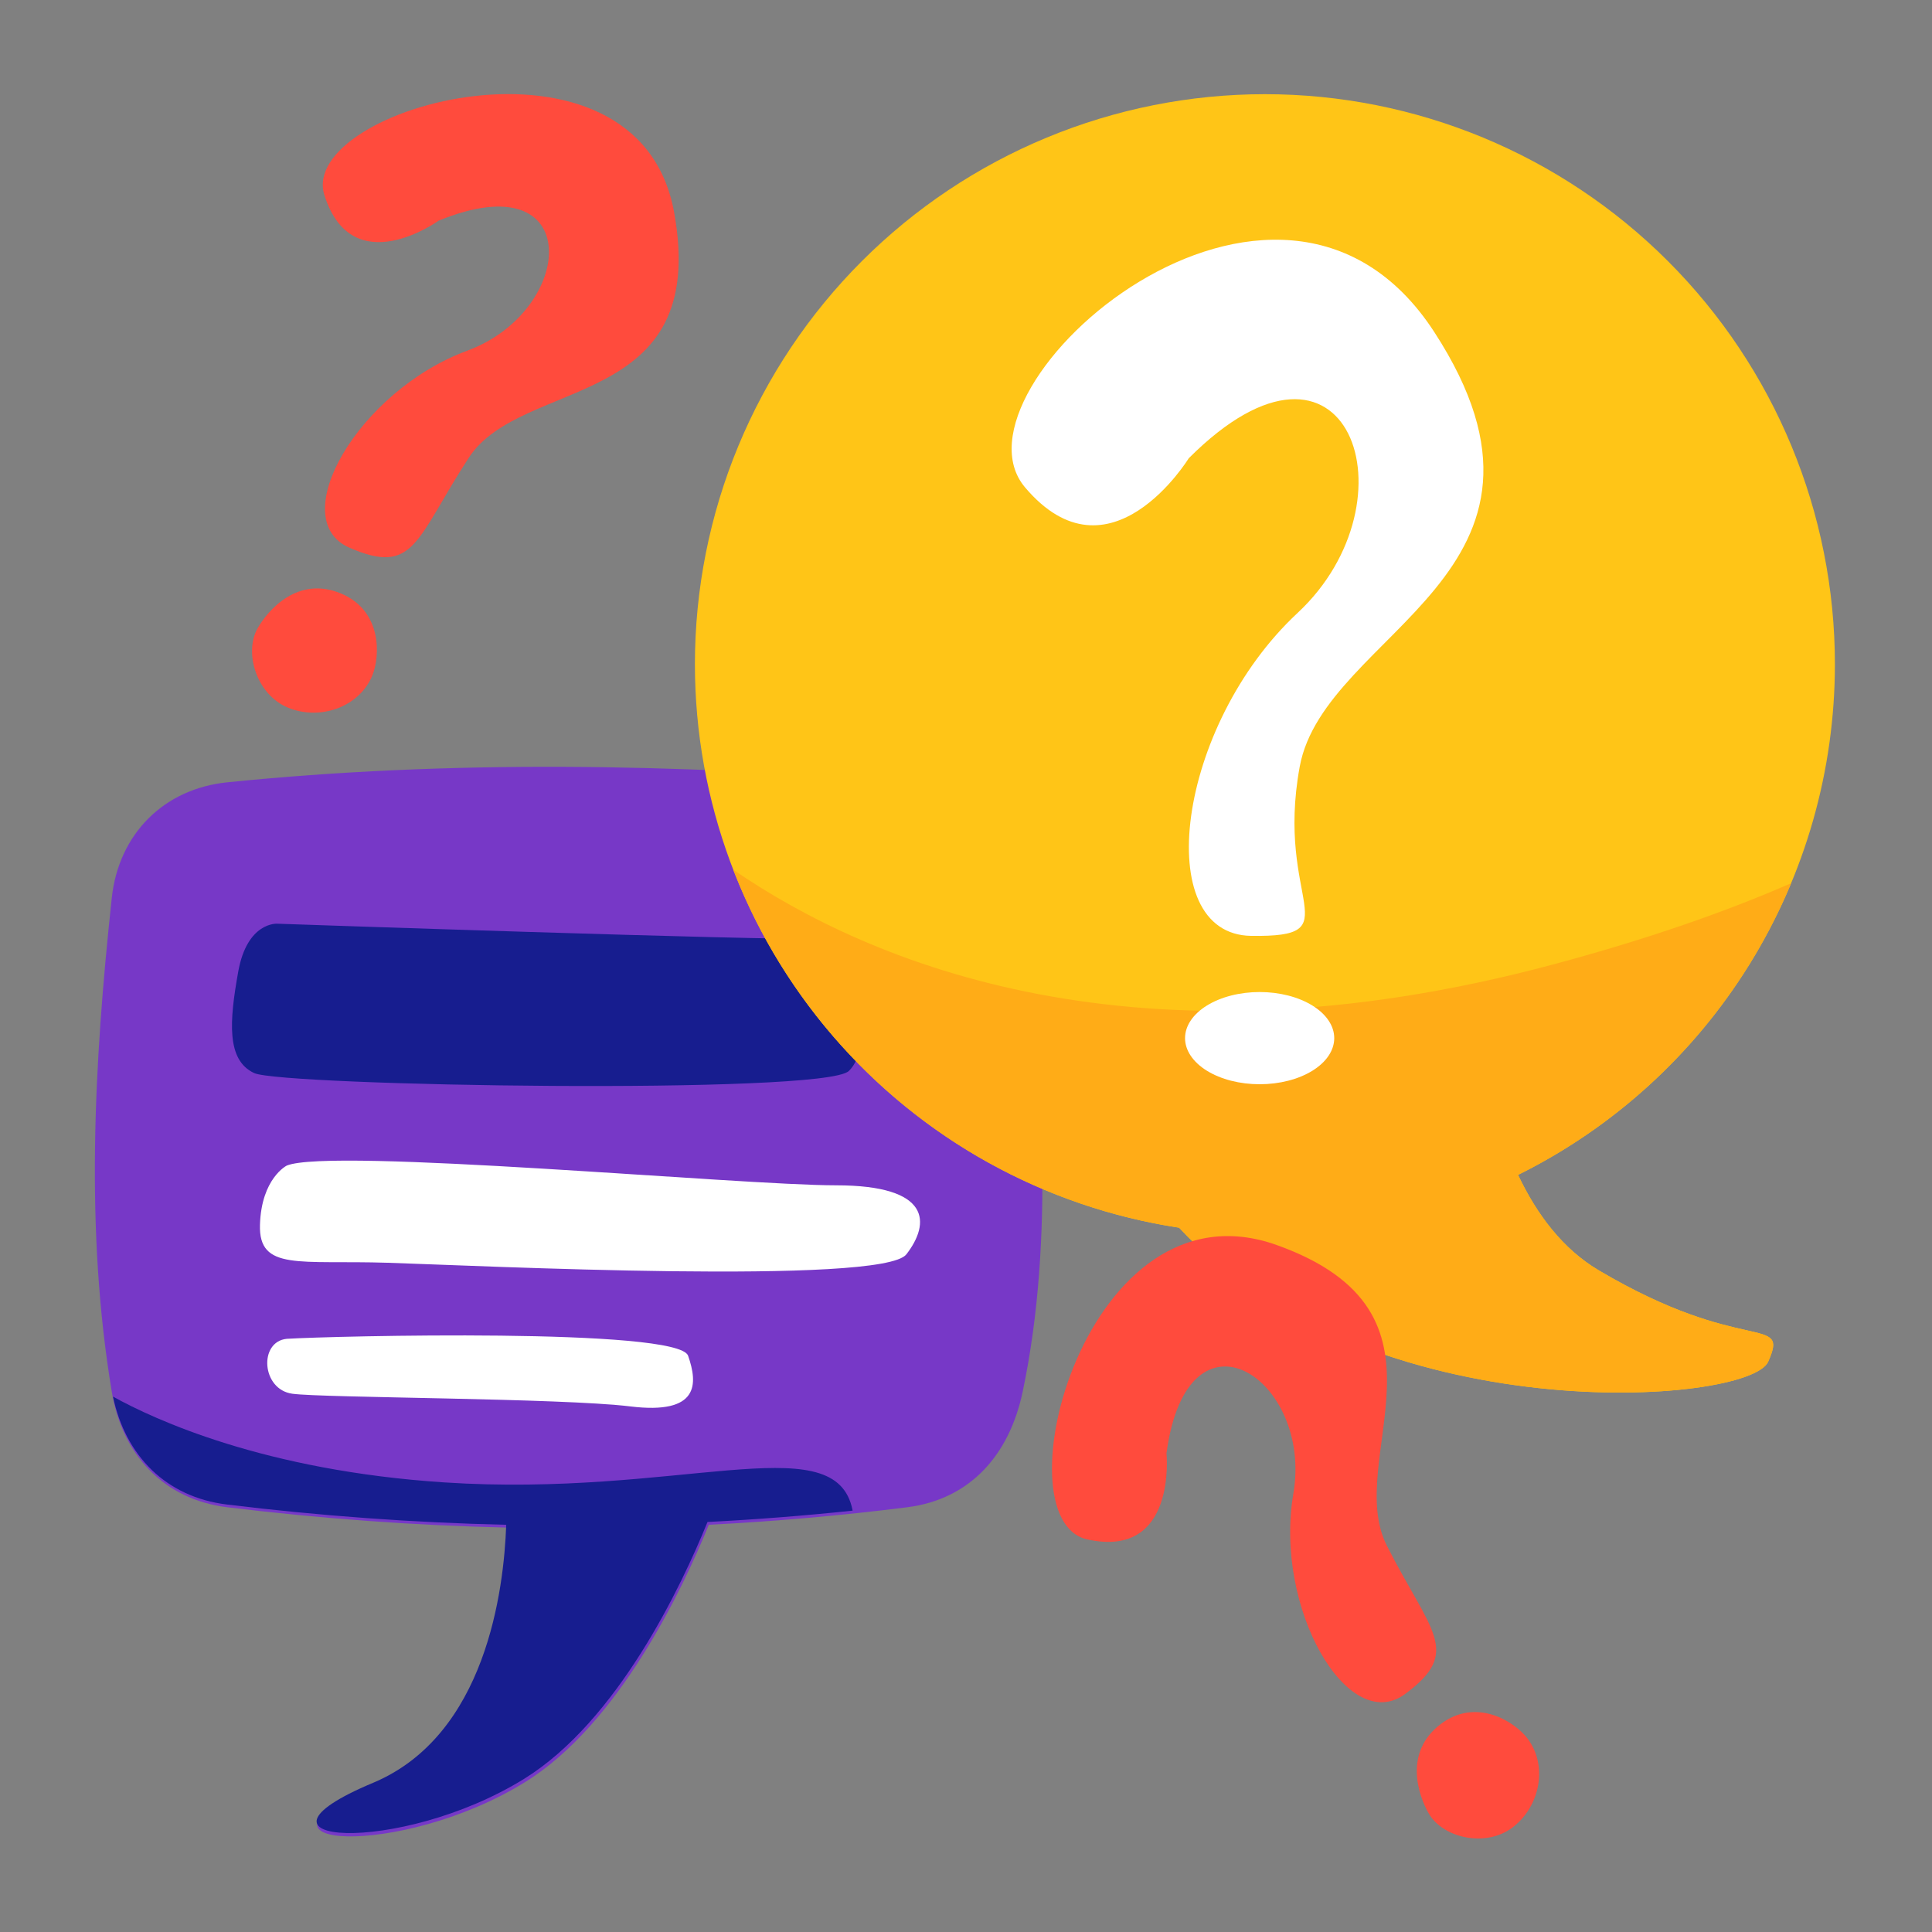 <svg width="203" height="203" viewBox="0 0 203 203" fill="none" xmlns="http://www.w3.org/2000/svg">
<rect x="0" y="0" width="203" height="203" fill="#808080" stroke="none"/>
<g id="svg8">
<g id="layer1">
<g id="g4582">
<g id="g6438">
<path id="rect6260" d="M59.157 80.573C47.239 80.527 35.469 81.023 23.884 82.199C17.194 82.878 12.465 87.65 11.746 94.336C9.852 111.951 8.943 129.402 11.746 146.234C12.851 152.867 17.209 157.557 23.884 158.372C33.653 159.564 43.453 160.281 53.286 160.507C53.049 167.356 51.164 182.684 39.265 187.669C23.779 194.156 41.986 195.411 55.17 187.25C65.029 181.147 71.725 166.974 74.477 160.211C81.407 159.856 88.353 159.252 95.318 158.372C101.989 157.528 106.071 152.814 107.455 146.234C110.841 130.144 109.526 112.374 107.455 94.336C106.689 87.656 102.02 82.744 95.318 82.199C83.142 81.208 71.076 80.62 59.157 80.573Z" fill="#7738C7"/>
<path id="path6403" d="M29.116 97.056C29.116 97.056 25.977 96.847 25.035 102.079C24.094 107.31 23.78 111.391 26.709 112.751C29.639 114.111 86.455 115.053 89.175 112.542C91.896 110.031 91.791 98.417 86.141 98.626C80.491 98.835 29.116 97.056 29.116 97.056Z" fill="#171D8F"/>
<path id="path6257" d="M132.907 9.896C125.042 9.896 117.254 11.445 109.988 14.455C102.721 17.465 96.119 21.877 90.558 27.438C84.996 32.999 80.585 39.602 77.575 46.868C74.565 54.134 73.016 61.922 73.016 69.787C73.016 84.108 78.147 97.956 87.481 108.818C96.814 119.68 109.73 126.839 123.888 128.995C143.966 150.593 183.764 147.629 185.785 143.081C188.047 137.992 183.24 142.516 167.97 133.467C164.214 131.242 161.487 127.629 159.506 123.448C169.503 118.492 177.917 110.843 183.799 101.362C189.681 91.881 192.798 80.945 192.798 69.787C192.798 53.903 186.488 38.67 175.256 27.438C164.025 16.206 148.791 9.897 132.907 9.896Z" fill="#FFC517"/>
<path id="path26249" d="M124.904 48.151C124.904 48.151 116.596 61.706 107.705 51.212C98.814 40.717 134.233 9.525 150.704 34.887C167.174 60.249 139.189 66.267 136.565 80.552C133.941 94.836 142.104 98.48 131.464 98.334C120.823 98.188 123.657 76.212 136.338 64.405C149.019 52.599 141.667 31.389 124.904 48.151Z" fill="white"/>
<path id="path7851" d="M77.046 91.386C80.85 101.225 87.186 109.884 95.411 116.488C103.636 123.092 113.46 127.407 123.888 128.996C143.966 150.594 183.764 147.629 185.785 143.082C188.047 137.992 183.24 142.516 167.97 133.468C164.214 131.242 161.487 127.629 159.506 123.448C172.455 117.029 182.646 106.145 188.199 92.802C181.359 95.788 173.117 98.678 163.163 101.345C119.439 113.061 91.416 101.234 77.046 91.386Z" fill="#FFAC17"/>
<path id="path26251" d="M140.192 109.08C140.192 110.364 139.366 111.596 137.896 112.505C136.426 113.413 134.433 113.924 132.354 113.924C130.275 113.924 128.282 113.413 126.812 112.505C125.342 111.596 124.516 110.364 124.516 109.08C124.516 108.443 124.719 107.813 125.113 107.226C125.507 106.638 126.084 106.104 126.812 105.654C127.54 105.204 128.404 104.848 129.355 104.604C130.305 104.361 131.325 104.235 132.354 104.235C134.433 104.235 136.426 104.746 137.896 105.654C139.366 106.563 140.192 107.795 140.192 109.08Z" fill="white"/>
<path id="path6405" d="M30.127 122.473C30.127 122.473 27.464 123.805 27.316 128.688C27.168 133.571 31.459 132.387 40.781 132.683C50.104 132.979 92.72 135.051 95.236 131.795C97.751 128.54 97.899 124.544 87.837 124.544C77.775 124.544 34.715 120.549 30.127 122.473Z" fill="white"/>
<path id="path6407" d="M30.127 140.673C34.862 140.377 71.264 139.489 72.3 142.449C73.335 145.408 73.484 148.664 66.233 147.776C58.982 146.888 33.975 146.888 30.719 146.444C27.464 146 27.168 140.969 30.127 140.673Z" fill="white"/>
<g id="Group">
<path id="path6415" d="M46.085 23.189C46.085 23.189 37.011 29.736 34.086 20.508C31.161 11.281 67.016 1.348 70.828 22.286C74.639 43.224 54.834 39.537 49.254 48.1C43.674 56.663 43.594 60.536 36.725 57.554C29.855 54.571 37.66 41.071 49.098 36.846C60.536 32.621 61.518 16.854 46.085 23.189Z" fill="#FF4B3D"/>
<path id="path6417" d="M39.105 71.013C37.71 74.35 33.558 75.734 30.238 74.346C26.918 72.958 25.613 68.529 27.081 65.988C28.193 64.062 31.316 60.474 35.829 62.359C40.173 64.175 39.962 68.961 39.105 71.013Z" fill="#FF4B3D"/>
<path id="path6423" d="M122.565 152.7C122.565 152.7 123.698 163.831 114.244 161.751C104.79 159.67 114.115 123.653 134.154 130.821C154.193 137.988 141.097 153.296 145.723 162.411C150.349 171.525 153.663 173.53 147.646 177.988C141.628 182.446 133.838 168.937 135.899 156.919C137.959 144.901 124.795 136.167 122.565 152.7Z" fill="#FF4B3D"/>
<path id="path6425" d="M160.492 182.657C162.684 185.533 161.807 189.82 158.945 192.002C156.083 194.184 151.595 193.099 150.128 190.558C149.016 188.631 147.47 184.132 151.36 181.167C155.105 178.313 159.144 180.888 160.492 182.657Z" fill="#FF4B3D"/>
</g>
<path id="path7856" d="M11.873 146.745C13.178 152.953 17.442 157.302 23.84 158.083C33.591 159.272 43.374 159.989 53.189 160.214C52.952 167.051 51.071 182.351 39.194 187.327C23.736 193.802 41.909 195.055 55.069 186.908C64.91 180.816 71.594 166.669 74.341 159.919C79.414 159.659 84.497 159.264 89.588 158.726C89.553 158.569 89.519 158.4 89.482 158.26C87.282 149.962 71.187 157.36 46.693 155.761C27.817 154.528 16.216 149.152 11.873 146.745Z" fill="#171D8F"/>
</g>
</g>
</g>
</g>
</svg>
